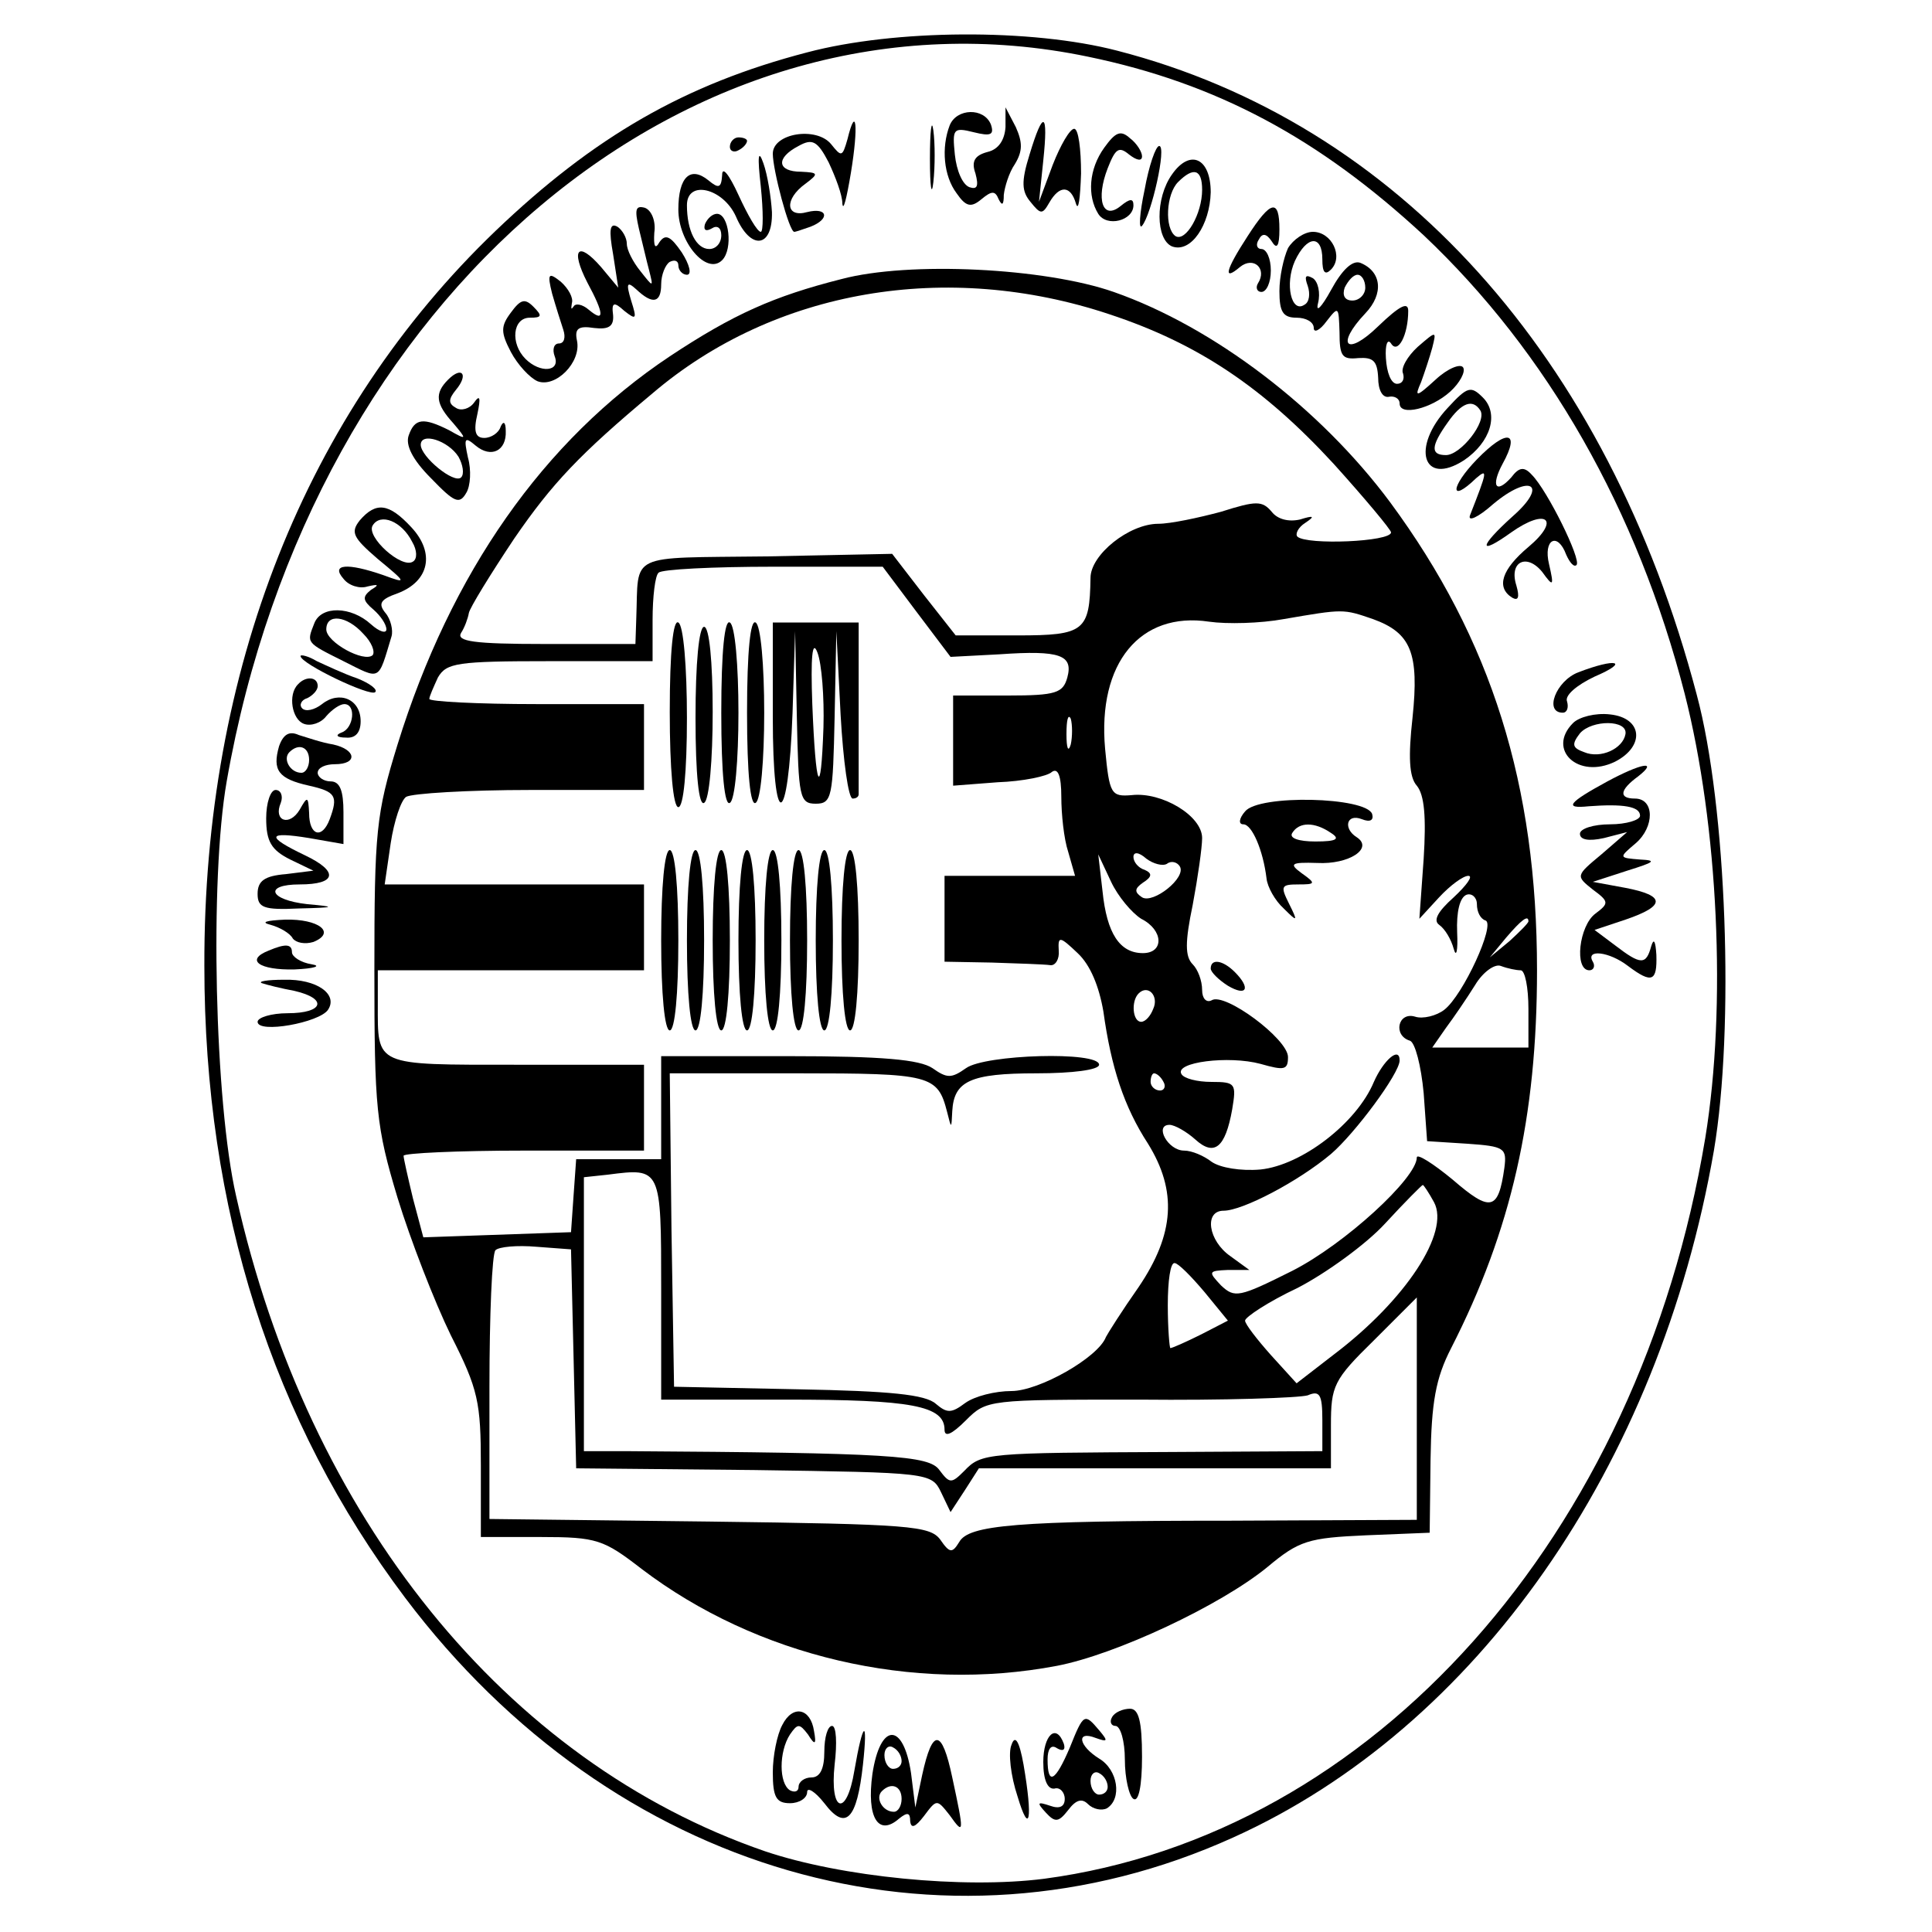 <?xml version="1.0" standalone="no"?>
<!DOCTYPE svg PUBLIC "-//W3C//DTD SVG 20010904//EN"
 "http://www.w3.org/TR/2001/REC-SVG-20010904/DTD/svg10.dtd">
<svg version="1.0" xmlns="http://www.w3.org/2000/svg"
 width="225pt" height="225pt" viewBox="0 0 225 225"
 preserveAspectRatio="xMidYMid meet">

<g transform="translate(0,225) scale(0.1,-0.1)"
fill="#000000" stroke="none">
<path d="M940 2189 c-142 -37 -248 -98 -363 -208 -221 -212 -340 -512 -339
-856 0 -283 79 -530 234 -736 242 -321 626 -432 964 -279 284 128 496 432 560
800 24 142 15 401 -20 531 -104 395 -349 666 -675 750 -100 26 -259 25 -361
-2z m327 -5 c150 -31 269 -95 391 -208 144 -136 249 -320 304 -534 39 -153 49
-364 24 -517 -77 -464 -387 -812 -770 -863 -94 -12 -236 2 -325 32 -302 104
-532 388 -616 763 -25 109 -31 369 -11 483 99 567 542 940 1003 844z"/>
<path d="M1083 2065 c0 -33 2 -45 4 -27 2 18 2 45 0 60 -2 15 -4 0 -4 -33z"/>
<path d="M1106 2104 c-10 -26 -7 -59 8 -79 11 -16 17 -17 29 -7 12 10 16 10
20 0 4 -8 6 -7 6 5 1 9 6 26 13 36 9 15 9 25 1 43 l-12 23 0 -23 c-1 -15 -8
-26 -21 -29 -15 -4 -19 -11 -14 -25 4 -15 2 -19 -7 -16 -8 3 -15 19 -17 38 -3
30 -2 32 22 26 20 -5 24 -3 20 9 -8 20 -40 19 -48 -1z"/>
<path d="M987 2088 c-6 -21 -7 -21 -19 -6 -17 21 -68 13 -68 -11 0 -19 19 -91
25 -91 2 0 10 3 19 6 23 9 20 23 -4 17 -25 -7 -27 15 -2 33 16 12 15 13 -5 14
-28 0 -30 16 -3 30 16 9 22 6 35 -19 8 -17 16 -38 16 -48 1 -10 5 6 10 36 9
55 6 80 -4 39z"/>
<path d="M1199 2070 c-10 -32 -9 -43 1 -55 12 -15 14 -15 22 -1 12 21 25 20
31 -1 3 -10 5 6 6 35 0 28 -3 52 -8 52 -5 0 -16 -19 -25 -42 l-16 -43 5 48 c6
57 0 60 -16 7z"/>
<path d="M1286 2078 c-18 -25 -20 -56 -7 -77 10 -16 41 -8 41 10 0 8 -4 8 -15
-1 -21 -17 -29 8 -15 44 9 23 13 26 25 16 9 -7 15 -8 15 -2 0 5 -6 15 -14 21
-11 10 -17 7 -30 -11z"/>
<path d="M850 2079 c0 -5 5 -7 10 -4 6 3 10 8 10 11 0 2 -4 4 -10 4 -5 0 -10
-5 -10 -11z"/>
<path d="M886 2033 c3 -29 3 -53 0 -53 -4 0 -15 19 -26 43 -11 24 -19 34 -19
23 -1 -15 -4 -16 -16 -6 -21 17 -35 4 -35 -34 0 -38 33 -77 51 -59 13 13 8 54
-6 54 -5 0 -11 -5 -14 -12 -2 -7 1 -9 8 -5 6 4 11 1 11 -8 0 -9 -6 -16 -14
-16 -15 0 -26 21 -26 51 0 30 42 20 57 -13 17 -40 43 -37 42 5 -1 17 -5 43
-10 57 -6 17 -7 8 -3 -27z"/>
<path d="M1333 2029 c-6 -28 -7 -47 -3 -42 11 13 29 93 20 93 -4 0 -12 -23
-17 -51z"/>
<path d="M1365 2047 c-20 -28 -19 -76 0 -84 22 -8 44 25 45 63 0 40 -24 51
-45 21z m35 -18 c0 -28 -19 -61 -31 -54 -13 9 -11 49 3 63 18 18 28 15 28 -9z"/>
<path d="M744 1984 c4 -16 9 -38 12 -49 5 -20 5 -20 -10 -1 -9 11 -16 25 -16
32 0 7 -5 16 -11 20 -9 5 -10 -4 -5 -32 l6 -39 -20 24 c-27 31 -36 21 -16 -18
20 -37 20 -47 2 -32 -8 7 -16 8 -18 4 -3 -4 -3 -3 -2 4 2 6 -4 17 -13 25 -14
11 -16 10 -10 -14 4 -14 10 -33 13 -42 3 -9 1 -16 -5 -16 -6 0 -8 -7 -5 -15 7
-18 -17 -20 -34 -3 -18 18 -15 48 5 48 14 0 15 2 4 13 -10 10 -15 8 -26 -7
-12 -16 -12 -23 0 -46 8 -15 22 -30 31 -34 21 -8 51 22 46 47 -3 14 1 18 20
15 17 -2 23 2 22 15 -2 15 1 16 13 5 14 -11 15 -10 8 12 -6 20 -5 23 6 13 19
-18 29 -16 29 6 0 11 5 23 10 26 6 3 10 1 10 -4 0 -6 5 -11 10 -11 6 0 3 12
-6 26 -13 19 -19 22 -26 12 -5 -9 -7 -5 -6 11 2 13 -3 26 -11 29 -11 3 -12 -2
-7 -24z"/>
<path d="M1453 1975 c-26 -40 -29 -53 -9 -36 16 13 32 -2 21 -19 -3 -5 -1 -10
4 -10 6 0 11 11 11 25 0 14 -5 25 -11 25 -5 0 -7 5 -3 11 4 8 9 7 15 -2 6 -10
9 -6 9 14 0 36 -10 34 -37 -8z"/>
<path d="M1500 1961 c-5 -11 -10 -33 -10 -50 0 -24 4 -31 20 -31 11 0 20 -5
20 -12 0 -6 7 -3 15 8 14 18 14 17 15 -13 0 -28 3 -32 22 -30 17 1 22 -3 23
-23 0 -14 5 -24 13 -22 6 1 12 -2 12 -8 0 -15 37 -6 59 14 11 10 18 23 15 28
-3 5 -18 -1 -32 -14 -23 -21 -25 -21 -17 -3 4 11 10 29 13 40 5 20 5 20 -17 1
-12 -11 -20 -25 -17 -31 2 -7 -1 -12 -7 -12 -7 0 -12 13 -13 30 -1 16 2 23 6
17 8 -13 20 10 20 38 0 11 -10 6 -35 -18 -37 -36 -50 -22 -15 15 22 23 19 49
-6 59 -9 3 -21 -8 -34 -32 -11 -20 -18 -27 -15 -15 3 12 0 25 -6 29 -9 5 -10
2 -6 -9 3 -9 2 -19 -4 -22 -15 -10 -23 24 -11 51 14 30 32 31 32 2 0 -15 3
-19 10 -12 15 15 1 44 -21 44 -10 0 -23 -9 -29 -19z m90 -46 c0 -8 -7 -15 -15
-15 -9 0 -12 6 -9 15 4 8 10 15 15 15 5 0 9 -7 9 -15z"/>
<path d="M980 1925 c-79 -20 -126 -41 -200 -90 -147 -98 -255 -252 -317 -452
-25 -81 -27 -101 -27 -263 0 -161 2 -182 27 -265 15 -49 43 -121 62 -160 32
-63 35 -78 35 -152 l0 -83 70 0 c65 0 73 -3 117 -37 134 -102 316 -145 484
-113 68 13 190 70 245 115 37 31 48 34 115 37 l74 3 1 85 c1 67 6 95 24 130
70 137 100 269 100 440 0 216 -53 385 -171 545 -81 109 -205 204 -322 245 -80
28 -238 36 -317 15z m312 -41 c103 -34 179 -85 261 -174 37 -41 67 -77 67 -80
0 -11 -98 -15 -109 -5 -3 3 1 11 9 16 12 8 10 9 -6 4 -13 -3 -26 0 -33 9 -11
13 -18 13 -59 0 -26 -7 -59 -14 -73 -14 -34 0 -79 -36 -79 -63 -1 -62 -7 -67
-85 -67 l-72 0 -37 47 -37 48 -147 -3 c-163 -2 -148 5 -151 -72 l-1 -30 -106
0 c-82 0 -103 3 -97 13 4 6 8 17 9 23 1 6 25 45 53 87 44 64 76 98 161 169
142 121 343 155 532 92z m-225 -346 l40 -53 57 3 c71 5 86 -1 79 -27 -5 -18
-13 -21 -69 -21 l-64 0 0 -52 0 -53 52 4 c29 1 58 7 63 12 7 5 11 -4 11 -29 0
-20 3 -49 8 -64 l8 -28 -76 0 -76 0 0 -50 0 -50 55 -1 c30 -1 61 -2 68 -3 6
-1 11 7 10 17 -1 17 1 17 22 -3 15 -14 25 -39 30 -68 9 -65 24 -111 52 -154
34 -55 31 -105 -11 -167 -19 -27 -36 -54 -38 -58 -9 -24 -78 -63 -110 -63 -19
0 -43 -6 -54 -14 -16 -12 -21 -12 -34 -1 -12 11 -54 15 -160 17 l-145 3 -3
183 -2 182 149 0 c155 0 163 -2 174 -45 5 -20 5 -20 6 1 2 35 21 44 98 44 42
0 73 4 73 10 0 16 -133 12 -155 -4 -17 -12 -22 -12 -39 0 -15 10 -58 14 -168
14 l-148 0 0 -60 0 -60 -49 0 -50 0 -3 -42 -3 -43 -86 -3 -86 -3 -12 45 c-6
25 -11 47 -11 50 0 3 63 6 140 6 l140 0 0 50 0 50 -149 0 c-166 0 -161 -2
-161 71 l0 39 155 0 155 0 0 50 0 50 -151 0 -151 0 7 48 c4 26 12 50 18 54 7
4 72 8 145 8 l132 0 0 50 0 50 -125 0 c-69 0 -125 3 -125 6 0 3 5 14 10 25 10
17 22 19 130 19 l120 0 0 48 c0 27 3 52 7 55 3 4 64 7 133 7 l128 0 39 -52z
m532 -9 c44 -16 54 -39 46 -115 -5 -45 -4 -69 5 -79 9 -11 11 -37 8 -85 l-5
-70 23 25 c13 14 28 25 34 25 6 0 -2 -11 -17 -25 -19 -17 -24 -27 -17 -32 7
-5 14 -17 17 -28 3 -11 5 -2 4 19 -1 24 3 41 11 44 6 2 12 -3 12 -11 0 -9 4
-17 10 -19 12 -4 -26 -87 -48 -104 -9 -7 -25 -11 -34 -8 -20 6 -26 -22 -6 -28
6 -2 13 -29 16 -61 l4 -56 47 -3 c43 -3 46 -5 43 -28 -7 -50 -16 -52 -60 -14
-23 19 -42 31 -42 26 0 -24 -84 -101 -145 -132 -62 -31 -67 -32 -83 -17 -15
16 -15 17 8 18 l25 0 -22 16 c-26 18 -31 53 -8 53 22 0 87 34 125 66 28 24 80
94 80 109 0 17 -19 0 -30 -25 -20 -48 -84 -97 -132 -102 -23 -2 -47 2 -57 9
-9 7 -23 13 -32 13 -19 0 -35 30 -17 30 6 0 20 -8 30 -17 22 -20 35 -10 43 35
5 30 4 32 -24 32 -17 0 -32 4 -35 9 -9 14 55 22 92 12 28 -8 32 -7 32 8 0 21
-74 76 -89 66 -6 -3 -11 2 -11 12 0 11 -5 24 -11 30 -9 9 -9 26 0 69 6 32 11
67 11 78 0 26 -47 54 -82 50 -24 -2 -26 1 -31 54 -9 100 41 160 121 148 21 -3
60 -2 87 3 70 12 69 12 104 0z m-352 -146 c-3 -10 -5 -4 -5 12 0 17 2 24 5 18
2 -7 2 -21 0 -30z m112 -139 c5 4 12 2 15 -3 8 -13 -31 -44 -44 -36 -9 6 -9
10 1 17 11 7 11 11 2 15 -7 2 -13 9 -13 15 0 6 6 6 15 -2 8 -6 19 -9 24 -6z
m-30 -64 c26 -13 27 -40 2 -40 -27 0 -42 23 -47 72 l-5 43 15 -32 c8 -17 24
-36 35 -43z m451 -3 c0 -2 -10 -12 -22 -23 l-23 -19 19 23 c18 21 26 27 26 19z
m-9 -57 c5 0 9 -20 9 -45 l0 -45 -56 0 -56 0 16 23 c9 12 24 34 34 50 9 15 23
25 30 22 8 -3 18 -5 23 -5z m-428 -45 c-3 -8 -9 -15 -14 -15 -10 0 -12 24 -3
33 11 11 24 -3 17 -18z m12 -85 c3 -5 1 -10 -4 -10 -6 0 -11 5 -11 10 0 6 2
10 4 10 3 0 8 -4 11 -10z m-585 -241 l0 -129 146 0 c145 0 184 -7 184 -35 0
-9 8 -6 25 11 24 24 26 24 202 24 98 -1 186 2 196 5 14 6 17 1 17 -29 l0 -36
-177 -1 c-214 -1 -220 -1 -240 -22 -15 -15 -17 -15 -29 1 -12 17 -57 20 -366
22 l-48 0 0 159 0 160 28 3 c62 8 62 8 62 -133z m900 101 c19 -35 -33 -114
-116 -177 l-44 -34 -30 33 c-16 18 -30 36 -30 40 0 4 27 22 61 38 33 17 80 51
102 75 23 25 43 45 44 45 1 0 7 -9 13 -20z m-1002 -182 l3 -128 207 -2 c204
-3 207 -3 218 -26 l11 -23 17 26 16 25 205 0 205 0 0 50 c0 46 3 53 50 99 l50
50 0 -129 0 -130 -217 -1 c-251 0 -305 -5 -316 -25 -8 -13 -11 -13 -22 3 -12
16 -35 18 -269 21 l-256 3 0 153 c0 84 3 156 7 160 4 4 25 6 48 4 l40 -3 3
-127z m735 77 l27 -33 -31 -16 c-18 -9 -34 -16 -36 -16 -1 0 -3 23 -3 50 0 28
3 50 8 49 4 0 19 -15 35 -34z"/>
<path d="M780 1421 c0 -67 4 -111 10 -111 6 0 10 41 10 104 0 59 -4 108 -10
111 -6 4 -10 -33 -10 -104z"/>
<path d="M840 1420 c0 -72 4 -109 10 -105 6 3 10 50 10 105 0 55 -4 102 -10
105 -6 4 -10 -33 -10 -105z"/>
<path d="M870 1420 c0 -72 4 -109 10 -105 6 3 10 50 10 105 0 55 -4 102 -10
105 -6 4 -10 -33 -10 -105z"/>
<path d="M900 1415 c0 -135 18 -132 23 5 l3 95 2 -100 c2 -93 3 -101 22 -101
19 0 20 8 22 101 l2 100 5 -98 c3 -53 9 -97 14 -97 4 0 7 2 7 5 0 3 0 49 0
103 l0 97 -50 0 -50 0 0 -110z m59 -12 c-3 -87 -9 -73 -13 27 -2 55 0 76 6 60
5 -13 8 -52 7 -87z"/>
<path d="M810 1414 c0 -67 4 -103 10 -99 6 3 10 50 10 106 0 59 -4 99 -10 99
-6 0 -10 -42 -10 -106z"/>
<path d="M770 1155 c0 -63 4 -105 10 -105 6 0 10 42 10 105 0 63 -4 105 -10
105 -6 0 -10 -42 -10 -105z"/>
<path d="M800 1155 c0 -63 4 -105 10 -105 6 0 10 42 10 105 0 63 -4 105 -10
105 -6 0 -10 -42 -10 -105z"/>
<path d="M830 1155 c0 -63 4 -105 10 -105 6 0 10 42 10 105 0 63 -4 105 -10
105 -6 0 -10 -42 -10 -105z"/>
<path d="M860 1155 c0 -63 4 -105 10 -105 6 0 10 42 10 105 0 63 -4 105 -10
105 -6 0 -10 -42 -10 -105z"/>
<path d="M890 1155 c0 -63 4 -105 10 -105 6 0 10 42 10 105 0 63 -4 105 -10
105 -6 0 -10 -42 -10 -105z"/>
<path d="M920 1155 c0 -63 4 -105 10 -105 6 0 10 42 10 105 0 63 -4 105 -10
105 -6 0 -10 -42 -10 -105z"/>
<path d="M950 1155 c0 -63 4 -105 10 -105 6 0 10 42 10 105 0 63 -4 105 -10
105 -6 0 -10 -42 -10 -105z"/>
<path d="M980 1155 c0 -63 4 -105 10 -105 6 0 10 42 10 105 0 63 -4 105 -10
105 -6 0 -10 -42 -10 -105z"/>
<path d="M1450 1305 c-7 -8 -8 -15 -2 -15 10 0 23 -30 27 -63 1 -10 10 -26 20
-35 16 -16 17 -16 6 6 -10 20 -9 22 11 22 20 0 21 1 4 13 -15 11 -13 13 18 12
37 -2 66 17 46 30 -16 10 -12 28 6 21 10 -4 14 -1 12 6 -7 20 -132 23 -148 3z
m100 -25 c11 -7 7 -10 -18 -10 -20 0 -31 4 -27 10 8 13 26 13 45 0z"/>
<path d="M1410 1122 c0 -4 9 -13 20 -20 22 -13 27 -3 8 16 -14 14 -28 16 -28
4z"/>
<path d="M522 1808 c-16 -16 -15 -28 6 -51 16 -19 16 -20 -5 -8 -30 15 -40 14
-47 -6 -4 -11 4 -28 26 -50 27 -28 33 -31 41 -17 5 8 6 27 2 41 -5 23 -4 25 9
14 18 -15 36 -6 35 17 0 11 -3 12 -6 5 -2 -7 -11 -13 -19 -13 -10 0 -13 7 -8
28 4 19 3 23 -4 13 -5 -7 -15 -10 -21 -6 -9 5 -9 10 0 21 15 18 7 28 -9 12z
m12 -90 c5 -9 7 -20 3 -24 -8 -8 -47 24 -47 38 0 15 32 5 44 -14z"/>
<path d="M1686 1775 c-43 -46 -29 -92 19 -61 31 21 41 54 22 73 -14 14 -18 13
-41 -12z m38 -3 c8 -13 -23 -52 -40 -52 -18 0 -18 10 2 38 16 23 29 28 38 14z"/>
<path d="M1720 1715 c-31 -32 -32 -52 -1 -22 14 12 13 8 -7 -43 -3 -8 9 -3 27
13 43 36 65 23 23 -14 -40 -36 -41 -47 -2 -19 41 29 58 15 20 -17 -31 -26 -38
-47 -19 -59 7 -4 9 0 5 14 -9 28 12 38 30 16 13 -18 14 -17 8 9 -7 29 10 38
20 11 4 -9 9 -15 12 -12 6 6 -34 87 -52 105 -9 10 -15 9 -24 -3 -18 -20 -24
-10 -10 16 21 38 5 41 -30 5z"/>
<path d="M419 1644 c-11 -14 -8 -20 21 -45 34 -28 34 -29 7 -19 -43 15 -62 13
-47 -4 6 -8 19 -12 28 -9 13 3 14 2 4 -4 -10 -8 -10 -12 3 -23 8 -7 15 -17 15
-23 0 -5 -8 -3 -18 6 -23 21 -58 22 -66 1 -9 -23 -10 -22 34 -44 44 -22 40
-24 56 29 2 7 -1 20 -7 27 -9 11 -6 16 14 23 37 14 44 47 16 77 -26 28 -41 30
-60 8z m61 -25 c6 -10 6 -20 1 -23 -13 -9 -55 29 -47 42 9 15 34 5 46 -19z
m-57 -107 c10 -10 14 -21 11 -25 -10 -9 -54 15 -54 30 0 19 24 16 43 -5z"/>
<path d="M350 1486 c0 -9 82 -48 87 -42 3 3 -6 10 -21 16 -15 5 -36 15 -47 20
-10 6 -19 8 -19 6z"/>
<path d="M1838 1467 c-26 -10 -40 -47 -18 -47 5 0 7 6 5 13 -3 7 11 19 32 29
42 18 25 22 -19 5z"/>
<path d="M347 1453 c-12 -12 -7 -41 7 -46 8 -3 20 1 26 9 7 8 16 14 21 14 14
0 11 -28 -3 -33 -8 -3 -6 -6 5 -6 11 -1 17 6 17 19 0 26 -25 36 -45 20 -9 -7
-19 -9 -23 -5 -4 4 -1 10 6 12 6 3 12 9 12 14 0 11 -14 12 -23 2z"/>
<path d="M1832 1408 c-31 -31 6 -66 49 -45 35 18 32 51 -6 55 -17 2 -36 -3
-43 -10z m61 -13 c-3 -17 -29 -29 -48 -21 -14 5 -15 9 -5 22 14 16 56 16 53
-1z"/>
<path d="M325 1381 c-8 -28 -1 -38 35 -46 31 -7 34 -12 24 -39 -9 -24 -24 -19
-24 7 -1 20 -2 20 -11 4 -12 -20 -31 -13 -22 8 3 8 0 15 -6 15 -6 0 -11 -15
-11 -33 0 -27 6 -37 28 -48 l27 -13 -32 -4 c-25 -2 -33 -8 -33 -23 0 -16 7
-19 48 -17 43 1 44 2 10 5 -45 5 -51 23 -9 23 43 0 46 15 6 34 -46 22 -44 28
5 20 l40 -7 0 37 c0 25 -4 36 -15 36 -8 0 -15 5 -15 10 0 6 9 10 20 10 27 0
25 17 -2 23 -13 2 -30 8 -40 11 -11 5 -18 1 -23 -13z m35 -16 c0 -8 -4 -15 -9
-15 -13 0 -22 16 -14 24 11 11 23 6 23 -9z"/>
<path d="M1872 1340 c-46 -25 -51 -32 -22 -29 40 3 60 0 60 -11 0 -5 -16 -10
-35 -10 -19 0 -35 -5 -35 -11 0 -7 10 -9 28 -5 l27 7 -30 -26 c-30 -25 -30
-25 -10 -41 19 -14 19 -16 3 -28 -19 -14 -25 -66 -7 -66 5 0 7 5 4 10 -9 15
19 12 41 -5 28 -21 34 -18 33 13 -1 16 -3 20 -6 10 -6 -22 -12 -22 -42 1 l-24
18 36 12 c47 16 47 28 0 37 l-38 7 40 13 c32 10 35 12 15 13 -25 2 -25 2 -5
19 22 19 22 52 -1 52 -19 0 -18 10 4 26 24 19 3 15 -36 -6z"/>
<path d="M315 1173 c11 -3 23 -10 26 -16 4 -5 14 -7 24 -4 27 11 6 27 -33 26
-22 -1 -29 -3 -17 -6z"/>
<path d="M313 1143 c-28 -11 -11 -23 30 -22 23 1 32 4 20 6 -13 2 -23 9 -23
14 0 10 -8 10 -27 2z"/>
<path d="M305 1105 c6 -2 22 -6 38 -9 39 -9 34 -26 -8 -26 -19 0 -35 -5 -35
-10 0 -14 72 -1 82 14 12 18 -13 36 -51 35 -20 0 -31 -2 -26 -4z"/>
<path d="M911 241 c-6 -11 -11 -36 -11 -55 0 -29 4 -36 20 -36 11 0 20 6 20
13 0 6 9 1 20 -13 25 -33 38 -19 45 45 6 55 0 51 -10 -7 -9 -55 -29 -49 -23 7
3 25 2 45 -3 45 -5 0 -9 -13 -9 -30 0 -20 -5 -30 -15 -30 -8 0 -15 -5 -15 -11
0 -5 -4 -7 -10 -4 -13 8 -13 45 0 65 9 13 11 13 21 0 8 -13 10 -12 7 4 -4 27
-25 31 -37 7z"/>
<path d="M1295 250 c-3 -5 -1 -10 4 -10 6 0 11 -18 11 -39 0 -22 5 -43 10 -46
6 -4 10 15 10 49 0 42 -4 56 -14 56 -8 0 -18 -4 -21 -10z"/>
<path d="M1246 215 c-17 -40 -26 -45 -26 -14 0 12 4 18 11 13 7 -4 10 -2 8 5
-9 25 -24 10 -24 -21 0 -21 5 -32 13 -31 6 2 12 -4 12 -12 0 -9 -6 -12 -17 -8
-15 5 -16 4 -5 -8 11 -12 15 -11 26 3 9 12 16 14 23 7 6 -6 16 -8 22 -5 18 11
13 45 -9 58 -24 15 -27 33 -4 24 14 -5 15 -4 4 9 -17 20 -18 20 -34 -20z m44
-46 c0 -5 -4 -9 -10 -9 -5 0 -10 7 -10 16 0 8 5 12 10 9 6 -3 10 -10 10 -16z"/>
<path d="M1016 184 c-7 -51 7 -73 31 -52 10 8 13 7 13 -3 1 -9 6 -7 16 6 15
20 15 20 30 1 17 -24 17 -21 3 44 -12 57 -23 58 -35 3 l-8 -38 -5 40 c-9 60
-36 59 -45 -1z m34 15 c0 -5 -4 -9 -10 -9 -5 0 -10 7 -10 16 0 8 5 12 10 9 6
-3 10 -10 10 -16z m0 -44 c0 -8 -4 -15 -9 -15 -13 0 -22 16 -14 24 11 11 23 6
23 -9z"/>
<path d="M1178 218 c-4 -9 -1 -36 7 -60 14 -47 18 -27 7 37 -5 28 -10 35 -14
23z"/>
</g>
</svg>
